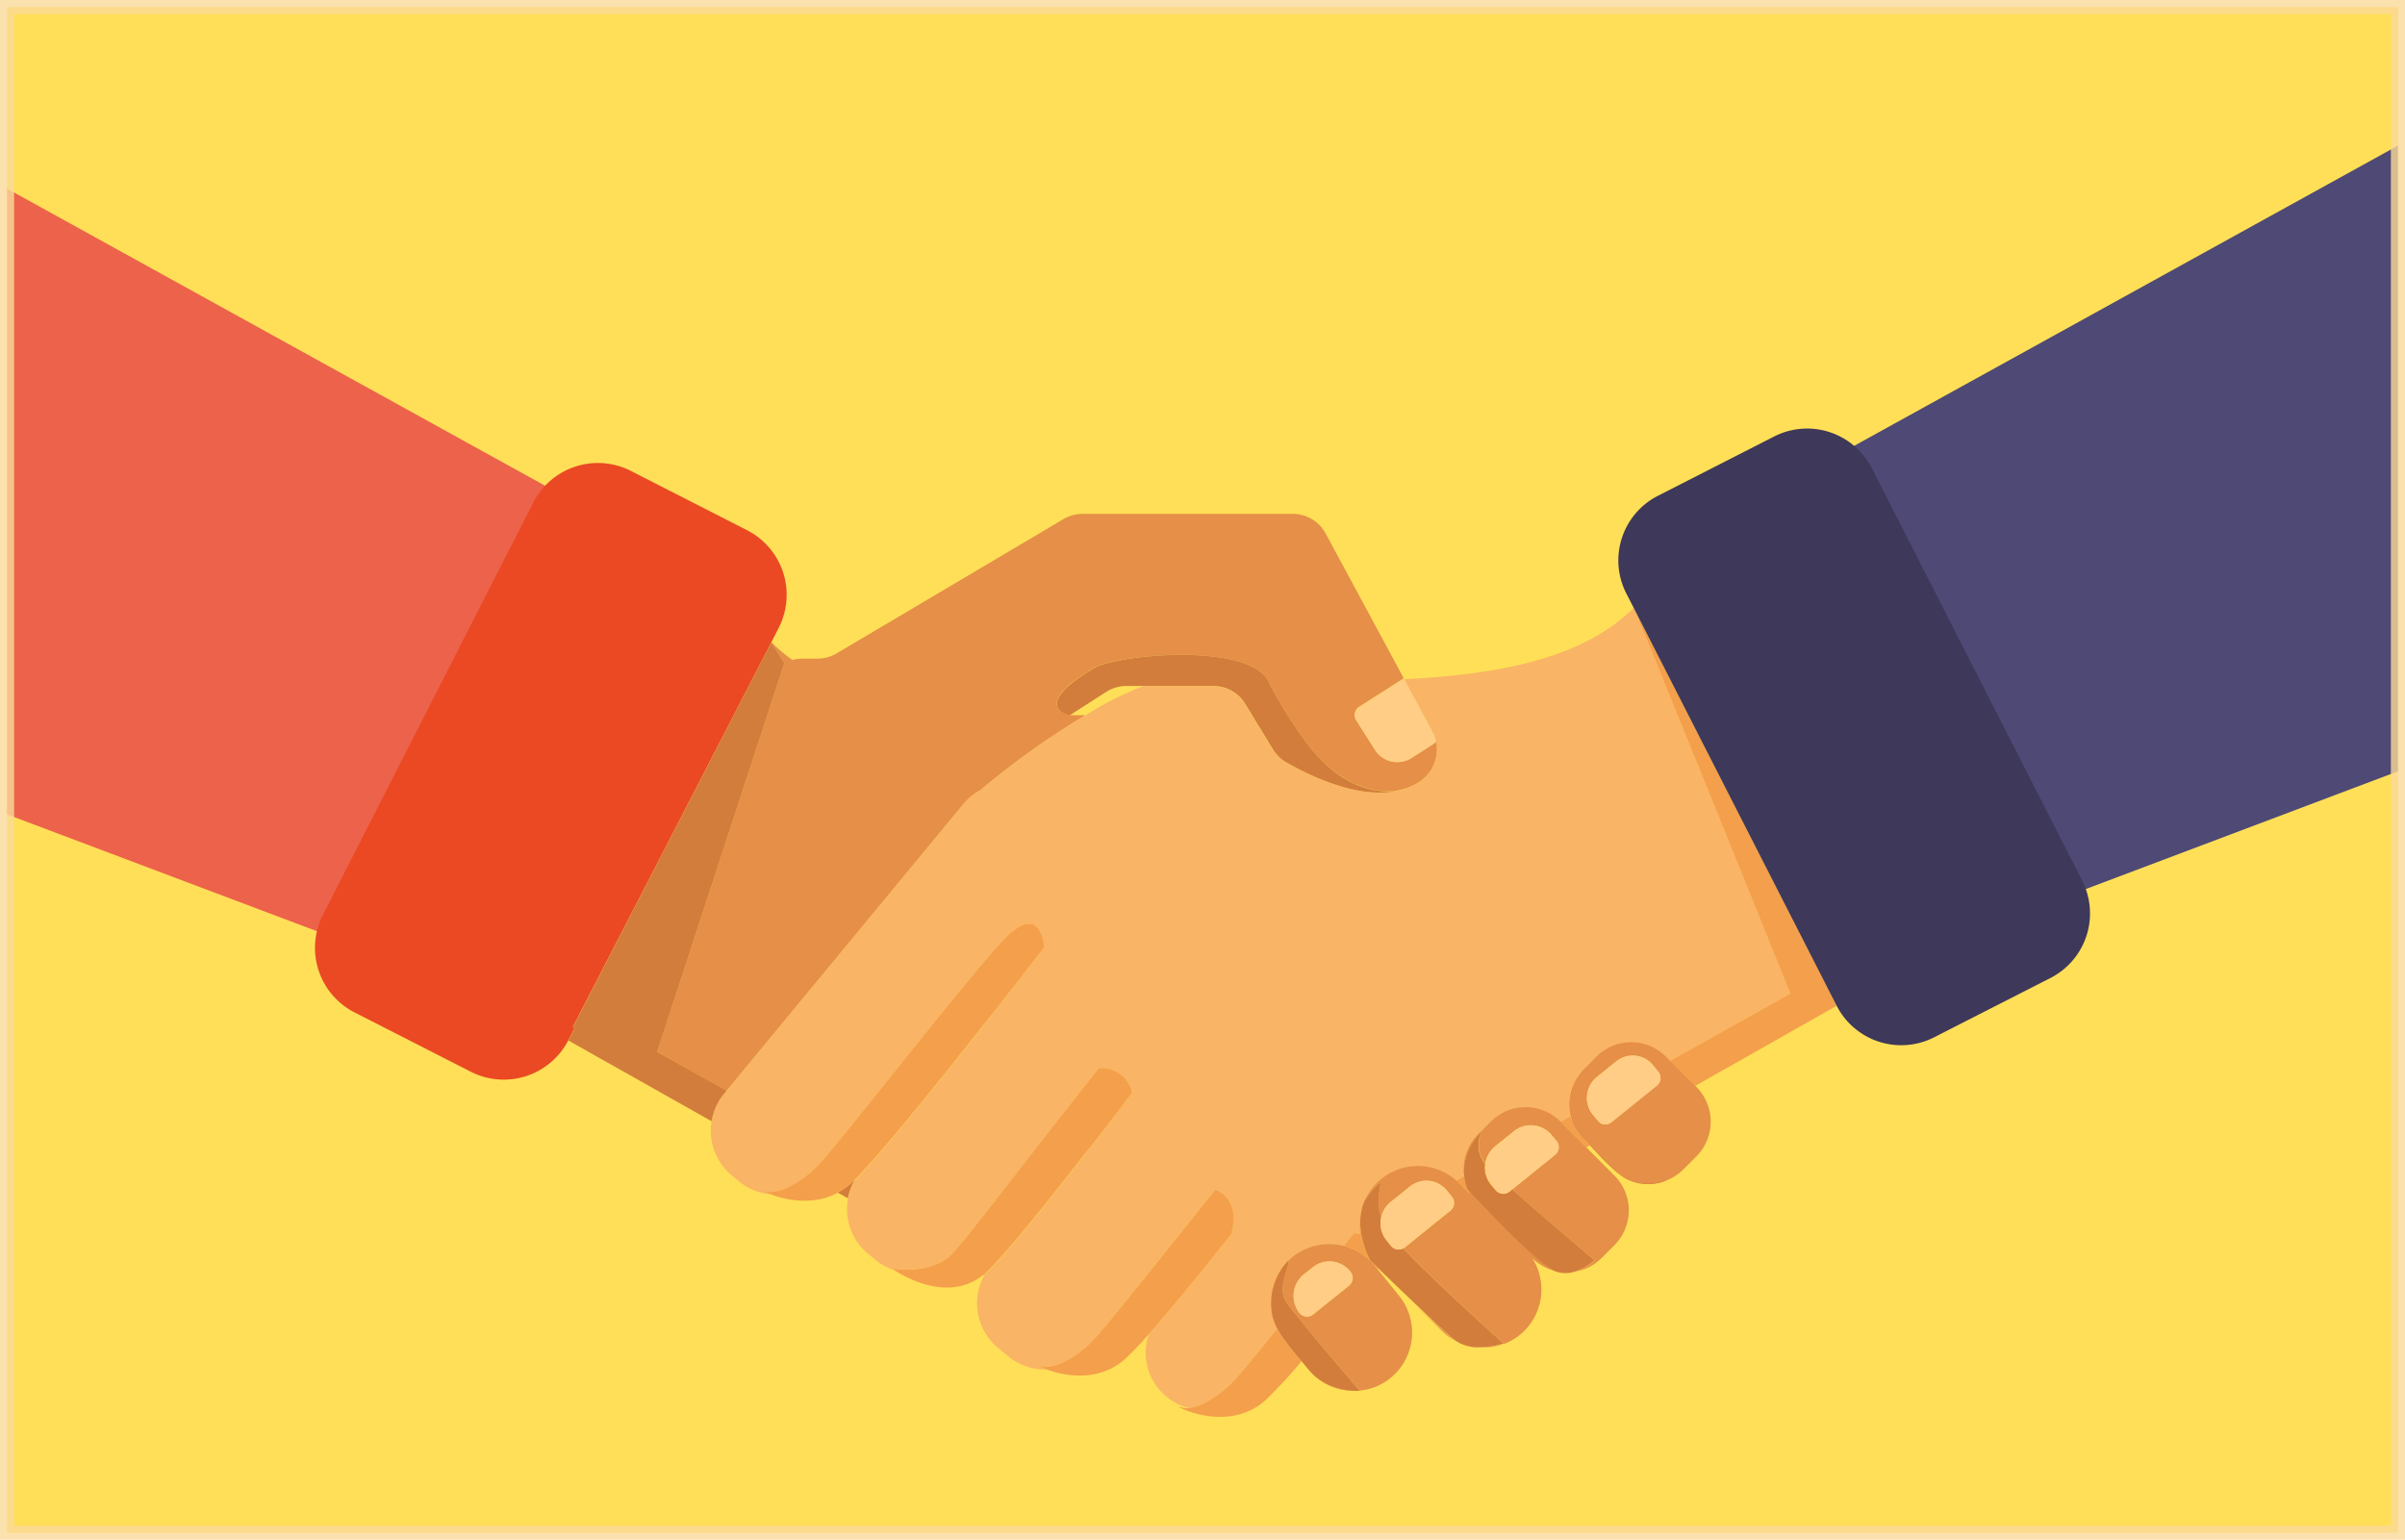 <svg xmlns="http://www.w3.org/2000/svg" viewBox="0 0 510.31 326.77"><defs><style>.cls-1{fill:#ffdf57;}.cls-2{fill:#4e4975;}.cls-3{fill:#ed624a;}.cls-4{fill:#d37d3d;}.cls-5{fill:#ea4924;}.cls-6{fill:#f9b466;}.cls-7{fill:#f49f4c;}.cls-8{fill:#3e385a;}.cls-9{fill:#e58f48;}.cls-10{fill:#ffcd85;}.cls-11{opacity:0.8;}.cls-12{fill:#fada99;}</style></defs><title>7-510px</title><g id="Camada_2" data-name="Camada 2"><g id="Camada_1-2" data-name="Camada 1"><rect class="cls-1" x="1.5" y="1.5" width="507.31" height="323.77"/><polygon class="cls-2" points="393.43 94.61 508.81 30.9 508.81 163.68 438.48 190.21 386.52 104.63 393.43 94.61"/><polygon class="cls-3" points="116.88 103.75 1.5 40.03 1.5 172.82 71.83 199.34 123.79 113.76 116.88 103.75"/><path class="cls-4" d="M336.71,226.23s-1.84,6,1,10,15.87,14.29,15.87,14.29a10,10,0,0,1-8.75-.5C340.51,247.4,334,238.9,334,238.9S331,232.46,336.71,226.23Z"/><path class="cls-5" d="M158.56,112.54,133.82,99.91a15.4,15.4,0,0,0-20.65,6.7L68.5,194.18a15.39,15.39,0,0,0,6.7,20.65l24.74,12.62a15.4,15.4,0,0,0,20.65-6.7l1.34-2.62-.4-.18,42.14-81.66h0l1.59-3.11A15.39,15.39,0,0,0,158.56,112.54Z"/><path class="cls-6" d="M346.64,129c-10.88,10.87-29,14.16-48.72,15.13l6,11.15a8,8,0,0,1,.8,2.16,7,7,0,0,1,.15,1.57c0,2.87-1.33,7.43-8.66,8.89a17.25,17.25,0,0,1-2.6.3c-8.06.36-17.09-4.32-20.85-6.5a7.87,7.87,0,0,1-2.78-2.75l-4-6.55-1.78-2.94a7.93,7.93,0,0,0-6.81-3.85H242.61a65.87,65.87,0,0,0-12.29,6.21l-.61.37A171.27,171.27,0,0,0,208,167.71a12.11,12.11,0,0,0-3.63,3l-50.19,60.76-.58.7a12.11,12.11,0,0,0-2.61,5.8,12.25,12.25,0,0,0,4.26,11.44l1.59,1.31a12.16,12.16,0,0,0,6.7,2.74c-1.18-.47-1.78-.86-1.47-.8,2,1,5.59-.35,9.18-3.23h0c.65-.52,1.29-1.08,1.93-1.7s1.78-1.93,3.33-3.79c6.34-7.6,19.21-24,28.39-35.13,3.68-4.46,6.78-8.07,8.6-9.9s3.23-2.62,4.32-2.81c3.41-.57,3.75,4.92,3.75,4.92s-2.45,3.19-6.19,8c-2,2.6-4.43,5.68-7,9-8.34,10.57-18.64,23.37-24.68,30-.83.9-1.58,1.69-2.23,2.34a12.07,12.07,0,0,0-1.53,4A12.23,12.23,0,0,0,184.12,266l1.59,1.31a12,12,0,0,0,4.06,2.21l-.41-.28s7.84,1.26,12.22-2.7c.1-.09.21-.17.31-.27.79-.79,2.46-2.8,4.67-5.57,4.2-5.27,10.43-13.33,16.67-21.36,3.44-4.41,6.87-8.8,10-12.69a8.24,8.24,0,0,1,1.86.13,6.38,6.38,0,0,1,5.16,5.14c-2.06,2.7-4.28,5.6-6.56,8.55-1.27,1.65-2.57,3.32-3.87,5-5.73,7.36-11.47,14.55-15.71,19.46a67.2,67.2,0,0,1-4.85,5.2c-.08.08-.17.14-.25.21s-.11.21-.16.31A12.27,12.27,0,0,0,211.73,286l2.23,1.84a12.17,12.17,0,0,0,8.18,2.77c-1.33-.5-2-.94-1.68-.88,2.37,1.13,6.92-.87,11.11-4.92,1-1,3.54-4,6.84-8.08,3.73-4.6,8.48-10.55,13.28-16.54l3.78-4.71,2.39-3a5.6,5.6,0,0,1,3.69,4.3,8.33,8.33,0,0,1,.07,3.4c-.09.59-.23,1.17-.38,1.76-.57.7-1.13,1.41-1.7,2.12-1.34,1.67-2.68,3.34-4,5-4.33,5.35-8.51,10.37-11.8,14.09a12.13,12.13,0,0,0,3.74,13.22h0a12,12,0,0,0,4.8,2.4c2.49-.22,5.9-2.12,9.1-5.21,1.3-1.26,5-5.76,9.67-11.57a1,1,0,0,1-.07-.15,11,11,0,0,1-1.27-5.51,1.21,1.21,0,0,1,0-.19V276a12.41,12.41,0,0,1,2.22-6.69,9.42,9.42,0,0,1,1.49-1.78h0q.42-.4.87-.78a12.4,12.4,0,0,1,10.84-2.32l2.16-2.67a7.62,7.62,0,0,1,1,.12l.23.06.13-.08a12.59,12.59,0,0,1,.42-5.78l.16-.45c.08-.22.17-.45.26-.67a1.17,1.17,0,0,1,.05-.11.05.05,0,0,1,0,0,12.32,12.32,0,0,1,19.4-4.29l1.68-.94a10.42,10.42,0,0,1,2.93-8.78l2.78-2.78a10.45,10.45,0,0,1,14.73,0l.09.09,2.08-1.16A10.43,10.43,0,0,1,336,227l2.78-2.78a10.44,10.44,0,0,1,14.72,0l.92.92,25.52-14.26C373.42,194.78,347.48,130.63,346.64,129Z"/><path class="cls-7" d="M215.38,209c3.74-4.8,6.19-8,6.19-8s-.34-5.49-3.75-4.92c-1.09.19-2.5,1-4.32,2.81s-4.92,5.44-8.6,9.9c-9.18,11.11-22.05,27.53-28.39,35.13-1.55,1.86-2.71,3.19-3.33,3.79s-1.28,1.18-1.93,1.7h0c-3.59,2.88-7.17,4.18-9.18,3.23-.31-.06.29.33,1.47.8,2.79,1.09,8.84,2.59,14.24-.34a13.79,13.79,0,0,0,2.53-1.77c.34-.29.71-.65,1.13-1.06.65-.65,1.4-1.44,2.23-2.34,6-6.59,16.34-19.39,24.68-30C211,214.66,213.35,211.58,215.38,209Z"/><path class="cls-7" d="M233.66,240.47c2.28-2.95,4.5-5.85,6.56-8.55a6.38,6.38,0,0,0-5.16-5.14,8.24,8.24,0,0,0-1.86-.13c-3.1,3.89-6.53,8.28-10,12.69-6.24,8-12.47,16.09-16.67,21.36-2.21,2.77-3.88,4.78-4.67,5.57-.1.1-.21.18-.31.27-4.38,4-12.22,2.7-12.22,2.7l.41.28c2.06,1.36,11.59,7,18.92,1l.29-.24c.08-.07.17-.13.25-.21a67.2,67.2,0,0,0,4.85-5.2c4.24-4.91,10-12.1,15.71-19.46C231.09,243.79,232.39,242.12,233.66,240.47Z"/><path class="cls-7" d="M259.54,264.06c.57-.71,1.13-1.42,1.7-2.12.15-.59.29-1.17.38-1.76a8.33,8.33,0,0,0-.07-3.4,5.6,5.6,0,0,0-3.69-4.3l-2.39,3-3.78,4.71c-4.8,6-9.55,11.94-13.28,16.54-3.3,4.07-5.81,7.08-6.84,8.08-4.19,4.05-8.74,6.05-11.11,4.92-.33-.06.35.38,1.68.88,3.34,1.27,10.78,2.91,16.56-2.19a65,65,0,0,0,5-5.24c3.29-3.72,7.47-8.74,11.8-14.09C256.86,267.4,258.2,265.73,259.54,264.06Z"/><path class="cls-7" d="M388.44,210.94,388,210l-1.46-2.86-18.37-36L346.64,129c.84,1.65,26.78,65.8,33.27,81.87l-25.52,14.26,5.31,5.31,30-17Z"/><path class="cls-7" d="M291.69,268.58l.53.65.11-.14-1.42-1.38Q291.32,268.13,291.69,268.58Z"/><path class="cls-7" d="M271,282c-4.68,5.81-8.37,10.31-9.67,11.57-3.2,3.09-6.61,5-9.1,5.21a3.81,3.81,0,0,1-2-.29c-1.16-.22,10.17,5.82,18.24-1.3a102,102,0,0,0,7.69-8.32,58,58,0,0,1-4.36-5.54A11.93,11.93,0,0,1,271,282Z"/><path class="cls-7" d="M289.6,264.93a12.68,12.68,0,0,1-.94-3.11l-.13.08-.23-.06a7.62,7.62,0,0,0-1-.12l-2.16,2.67a12.32,12.32,0,0,1,5.59,3.12l0,0A18.16,18.16,0,0,1,289.6,264.93Z"/><path class="cls-7" d="M311.49,252.48s-.06-.13-.15-.36l-.09-.23,0,0a10.92,10.92,0,0,1-.58-2.3l-1.68.94.64.58,2.42,2.43c-.19-.32-.36-.65-.52-1Z"/><path class="cls-7" d="M333.26,236.91l-2.08,1.16,5.41,5.41.74-.42L336,241.7A10.27,10.27,0,0,1,333.26,236.91Z"/><path class="cls-8" d="M441.81,186.88,397.14,99.3a15.39,15.39,0,0,0-20.65-6.69l-24.74,12.62a15.39,15.39,0,0,0-6.7,20.64l1.59,3.11,21.51,42.18,18.37,36,1.92,3.78,1.29,2.51a15.38,15.38,0,0,0,20.64,6.69l24.74-12.62A15.38,15.38,0,0,0,441.81,186.88Z"/><polygon class="cls-8" points="388.44 210.94 386.52 207.16 387.98 210.01 388.44 210.94"/><path class="cls-9" d="M293.14,167.83a18.49,18.49,0,0,0,3.08,0c7.33-1.46,8.62-6,8.66-8.89a7,7,0,0,0-.15-1.57,6.93,6.93,0,0,1-.84.65l-4.42,2.82a5.6,5.6,0,0,1-7.7-1.71l-4-6.3a2.07,2.07,0,0,1,.64-2.86l9.27-5.9.19-.12L281.3,113.24a7.94,7.94,0,0,0-7-4.19h-44.6a8,8,0,0,0-4.05,1.11l-48.14,28.5a7.94,7.94,0,0,1-4.06,1.11h-3.2a8.07,8.07,0,0,0-2.1.29,35.94,35.94,0,0,1-4.47-3.77l2.76,4.46L163,151.26,139.44,223.2l14.74,8.24,50.19-60.76a12.11,12.11,0,0,1,3.63-3,171.27,171.27,0,0,1,21.71-15.54l.61-.37h-3.39c-.22,0-8.49-1.92,5.09-10,5.4-3,32.74-5.35,37,2.6a4.28,4.28,0,0,1,.31.69,108.3,108.3,0,0,0,7.72,12.33C281.15,162.72,286.28,167.16,293.14,167.83Z"/><path class="cls-9" d="M359.94,230.65l-.24-.23-5.31-5.31-.92-.92a10.44,10.44,0,0,0-14.72,0L336,227a10.43,10.43,0,0,0-2.71,9.94A10.27,10.27,0,0,0,336,241.7l1.36,1.36,5.1,5.1a10.45,10.45,0,0,0,14.73,0l2.78-2.78A10.45,10.45,0,0,0,359.94,230.65ZM337,234.81a5.79,5.79,0,0,1,1.85-6.29l4.08-3.28a5.57,5.57,0,0,1,7.83.84l.58.71.51.64a2.08,2.08,0,0,1-.31,2.92l-9.68,7.81a2.09,2.09,0,0,1-2.92-.32l-1-1.19A5.56,5.56,0,0,1,337,234.81Z"/><path class="cls-9" d="M314.69,255.86c-1.82-1.9-3.07-3.24-3.18-3.36.16.34.33.67.52,1l-2.42-2.43-.64-.58a12.32,12.32,0,0,0-19.4,4.29c2.54-3.71,3.34-3.7,3.34-3.7.16.67-1.11,3.46.18,7.19a5.72,5.72,0,0,1,2-3.2l4.08-3.28a5.57,5.57,0,0,1,7.18.18,4.51,4.51,0,0,1,.65.66l1.09,1.35a2.08,2.08,0,0,1-.31,2.92l-9.68,7.81a3,3,0,0,1-.33.21c.1.12.21.23.32.35,7,7.28,21,19.9,21.06,19.92a12.29,12.29,0,0,0,4.31-2.79h0A12.43,12.43,0,0,0,325.14,267a10.35,10.35,0,0,0,4.51,2.59C326.72,268.19,319.07,260.43,314.69,255.86Z"/><path class="cls-9" d="M336.59,243.48l-5.41-5.41-.09-.09a10.45,10.45,0,0,0-14.73,0l-2.78,2.78a10.42,10.42,0,0,0-2.93,8.78,10.11,10.11,0,0,0,.42,1.79,10,10,0,0,1-.34-1.84c-.22-2.41.31-6,3.93-9.81a6.44,6.44,0,0,0,.52,7.28,5.79,5.79,0,0,1,2.08-3.7l4.08-3.29a5.71,5.71,0,0,1,7.84.85l1.09,1.35a2.09,2.09,0,0,1-.32,2.92l-8.9,7.18-.16.12c6.91,6.16,17.54,15.1,17.54,15.1a12.21,12.21,0,0,1-4.07,2.34A10.36,10.36,0,0,0,339.8,267l2.78-2.78a10.45,10.45,0,0,0,0-14.73Z"/><path class="cls-9" d="M311.07,251.33c.05.19.11.36.16.51C311.17,251.67,311.12,251.5,311.07,251.33Z"/><path class="cls-9" d="M305.92,282.39a12.21,12.21,0,0,0,2.6,2c-1.54-1.28-4.86-4.39-8.22-7.59Z"/><path class="cls-9" d="M319.08,285.19a19.1,19.1,0,0,1-5,.78A12.37,12.37,0,0,0,319.08,285.19Z"/><path class="cls-9" d="M288.66,261.82a12.68,12.68,0,0,0,.94,3.11,19.13,19.13,0,0,1-.8-3.18,12.8,12.8,0,0,1,.28-5.71A12.59,12.59,0,0,0,288.66,261.82Z"/><path class="cls-9" d="M279.25,292.22,279,292Z"/><path class="cls-9" d="M288.06,295.12h0Z"/><path class="cls-9" d="M279.25,292.22a12.41,12.41,0,0,0,8.81,2.9A14,14,0,0,1,279.25,292.22Z"/><path class="cls-9" d="M279,292c-.18-.16-.36-.32-.53-.49C278.68,291.72,278.86,291.88,279,292Z"/><path class="cls-9" d="M278.51,291.55c-.31-.31-.61-.63-.9-1C277.9,290.92,278.2,291.24,278.51,291.55Z"/><path class="cls-9" d="M292.22,269.23l-.53-.65q-.37-.45-.78-.87l-.2-.2a12.47,12.47,0,0,0-16.43-.8q-.45.38-.87.78c.47.76-2.4,5.69-.62,8.57a23.53,23.53,0,0,0,1.42,1.94c1.34,1.73,3.35,4.18,5.46,6.7,4.22,5,8.77,10.3,8.85,10.4a12.25,12.25,0,0,0,6.5-2.66h0A12.42,12.42,0,0,0,296.89,275Zm-13.56,9.7a2.08,2.08,0,0,1-2.92-.31,5.89,5.89,0,0,1,.87-8.13l2-1.59a5.63,5.63,0,0,1,7.84.84l.13.16a2.09,2.09,0,0,1-.31,2.92Z"/><path class="cls-9" d="M271,281.82a1,1,0,0,0,.07.15,11.93,11.93,0,0,0,.79,1.33c-.28-.44-.55-.89-.79-1.34Z"/><path class="cls-9" d="M271.92,269.27A12.41,12.41,0,0,0,269.7,276,13.47,13.47,0,0,1,271.92,269.27Z"/><path class="cls-4" d="M208.82,270.63c.05-.1.1-.21.16-.31l-.29.24Z"/><path class="cls-4" d="M177.78,253.09l2.13,1.2a12.07,12.07,0,0,1,1.53-4c-.42.41-.79.77-1.13,1.06A13.79,13.79,0,0,1,177.78,253.09Z"/><path class="cls-4" d="M272.77,161.68c3.76,2.18,12.79,6.86,20.85,6.5a17.25,17.25,0,0,0,2.6-.3,18.49,18.49,0,0,1-3.08,0c-6.86-.67-12-5.11-16.06-10.45a108.3,108.3,0,0,1-7.72-12.33,4.28,4.28,0,0,0-.31-.69c-4.29-8-31.63-5.64-37-2.6-13.58,8.11-5.31,10-5.09,10h0l7.8-5a7.93,7.93,0,0,1,4.26-1.24h18.43a7.93,7.93,0,0,1,6.81,3.85l1.78,2.94,4,6.55A7.87,7.87,0,0,0,272.77,161.68Z"/><path class="cls-4" d="M279.67,284.7c-2.11-2.52-4.12-5-5.46-6.7a23.53,23.53,0,0,1-1.42-1.94c-1.78-2.88,1.09-7.81.62-8.57h0a9.42,9.42,0,0,0-1.49,1.78A13.47,13.47,0,0,0,269.7,276v.16c0,.06,0,.13,0,.19a11,11,0,0,0,1.27,5.51l.07.14c.24.45.51.9.79,1.34a58,58,0,0,0,4.36,5.54c.47.56.95,1.13,1.43,1.73,3.83,4.75,9.92,4.59,10.8,4.54h.11C288.44,295,283.89,289.73,279.67,284.7Z"/><path class="cls-4" d="M298.06,265.26c-.11-.12-.22-.23-.32-.35a2.09,2.09,0,0,1-2.6-.53l-.95-1.19a5.72,5.72,0,0,1-1.25-3.75,5.87,5.87,0,0,1,.15-1.18c-1.29-3.73,0-6.52-.18-7.19,0,0-.8,0-3.34,3.7a.05.05,0,0,0,0,0,1.17,1.17,0,0,0-.05.11c-.1.22-.18.45-.26.67l-.16.45a12.8,12.8,0,0,0-.28,5.71,19.13,19.13,0,0,0,.8,3.18,18.16,18.16,0,0,0,1.09,2.56l0,0,.2.2,1.42,1.38c1.82,1.77,4.91,4.76,8,7.68,3.36,3.2,6.68,6.31,8.22,7.59h0a8.41,8.41,0,0,0,5.51,1.6,19.1,19.1,0,0,0,5-.78h0S305,272.54,298.06,265.26Z"/><path class="cls-4" d="M320.89,252.39l-.62.5a2.09,2.09,0,0,1-2.92-.31l-1-1.19a5.79,5.79,0,0,1-1.22-4.38.07.07,0,0,0,0,0,6.44,6.44,0,0,1-.52-7.28c-3.62,3.78-4.15,7.4-3.93,9.81a10.36,10.36,0,0,0,.5,2.35l0,0c0,.09.06.16.09.23.09.23.15.36.15.36l0,0c.11.12,1.36,1.46,3.18,3.36,4.38,4.57,12,12.33,15,13.77h0a6.21,6.21,0,0,0,4.7.19,12.21,12.21,0,0,0,4.07-2.34S327.8,258.55,320.89,252.39Z"/><path class="cls-4" d="M163.67,136.29,121.53,218l.4.18-1.34,2.62L151,237.94a12.11,12.11,0,0,1,2.61-5.8l.58-.7-14.74-8.24L163,151.26l3.44-10.51-2.76-4.46Z"/><path class="cls-10" d="M286.42,269.74a5.63,5.63,0,0,0-7.84-.84l-2,1.59a5.89,5.89,0,0,0-.87,8.13,2.08,2.08,0,0,0,2.92.31l7.58-6.11a2.09,2.09,0,0,0,.31-2.92Z"/><path class="cls-10" d="M307,252.62a4.51,4.51,0,0,0-.65-.66,5.57,5.57,0,0,0-7.18-.18l-4.08,3.28a5.72,5.72,0,0,0-2,3.2,5.87,5.87,0,0,0-.15,1.18,5.72,5.72,0,0,0,1.25,3.75l.95,1.19a2.09,2.09,0,0,0,2.6.53,3,3,0,0,0,.33-.21l9.68-7.81a2.08,2.08,0,0,0,.31-2.92Z"/><path class="cls-10" d="M329.18,240.82a5.71,5.71,0,0,0-7.84-.85l-4.08,3.29a5.79,5.79,0,0,0-2.08,3.7.07.07,0,0,1,0,0,5.79,5.79,0,0,0,1.22,4.38l1,1.19a2.09,2.09,0,0,0,2.92.31l.62-.5.16-.12,8.9-7.18a2.09,2.09,0,0,0,.32-2.92Z"/><path class="cls-10" d="M351.88,227.43l-.51-.64-.58-.71a5.57,5.57,0,0,0-7.83-.84l-4.08,3.28a5.79,5.79,0,0,0-1.85,6.29,5.56,5.56,0,0,0,1,1.84l1,1.19a2.09,2.09,0,0,0,2.92.32l9.68-7.81A2.08,2.08,0,0,0,351.88,227.43Z"/><path class="cls-10" d="M299.47,160.89l4.42-2.82a6.93,6.93,0,0,0,.84-.65,8,8,0,0,0-.8-2.16l-6-11.15-.05-.11-.19.12-9.27,5.9a2.07,2.07,0,0,0-.64,2.86l4,6.3A5.6,5.6,0,0,0,299.47,160.89Z"/><g class="cls-11"><path class="cls-12" d="M510.31,326.77H0V0H510.31ZM3,323.77H507.31V3H3Z"/></g></g></g></svg>